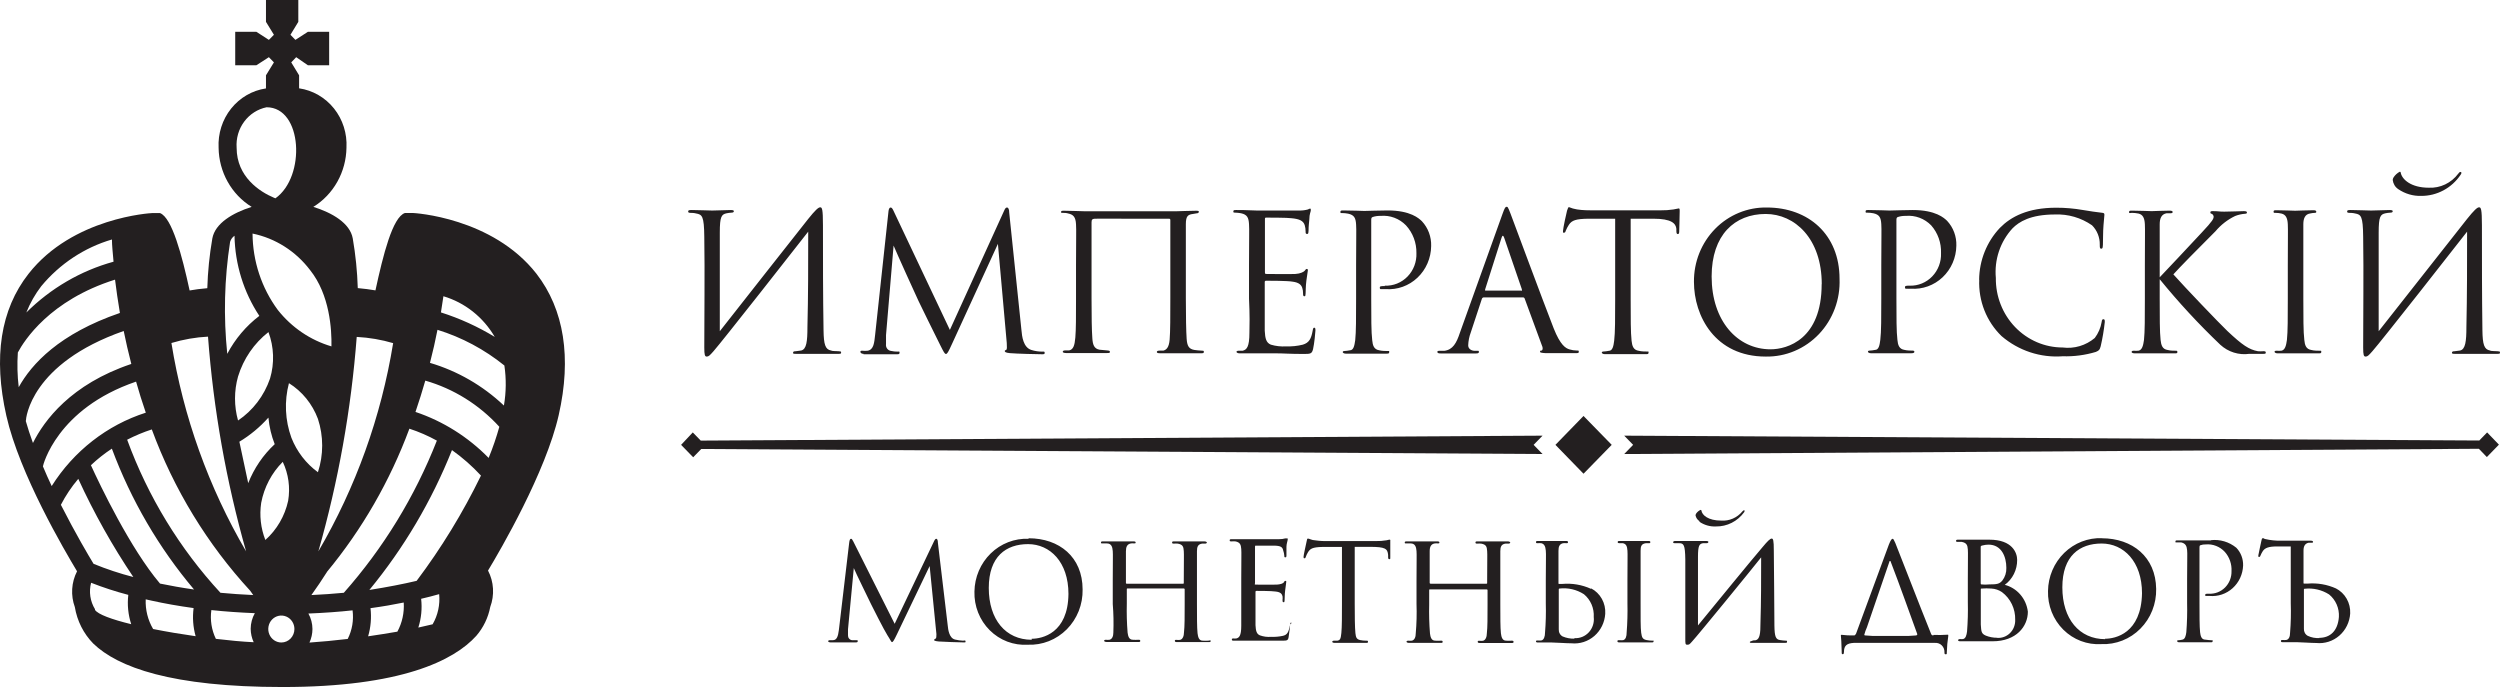 <svg width="262" height="72" viewBox="0 0 262 72" fill="none" xmlns="http://www.w3.org/2000/svg">
<path d="M56.22 28.686C51.59 22.769 43.367 22.32 43.255 22.32H42.441C41.144 22.75 40.153 26.71 39.347 30.432C38.783 30.336 38.144 30.25 37.495 30.193C37.442 28.446 37.265 26.704 36.968 24.983C36.68 23.38 34.8 22.292 32.837 21.681C33.881 21.038 34.748 20.13 35.355 19.044C35.963 17.959 36.292 16.731 36.31 15.478C36.389 13.989 35.923 12.524 35.004 11.371C34.085 10.219 32.779 9.465 31.346 9.256V7.892L30.522 6.537L31.041 5.993L32.272 6.842H34.495V3.33H32.272L30.957 4.18L30.439 3.645L31.263 2.29V0H27.874V2.29L28.707 3.645L28.179 4.18L26.864 3.33H24.651V6.842H26.864L28.179 5.993L28.707 6.537L27.874 7.892V9.266C26.441 9.476 25.137 10.232 24.219 11.383C23.3 12.535 22.833 13.999 22.91 15.488C22.926 16.739 23.253 17.965 23.859 19.049C24.465 20.133 25.331 21.039 26.373 21.681C24.419 22.301 22.54 23.389 22.252 24.992C21.954 26.714 21.778 28.455 21.725 30.203C21.03 30.26 20.4 30.346 19.872 30.441C19.067 26.72 18.02 22.807 16.77 22.33H15.955C15.844 22.33 7.621 22.779 2.99 28.695C0.046 32.445 -0.714 37.455 0.666 43.572C2.046 49.689 6.787 57.724 8.074 59.871C7.78 60.444 7.606 61.074 7.566 61.721C7.527 62.367 7.621 63.015 7.843 63.621C8.083 65.07 8.756 66.404 9.769 67.439C12.344 69.929 17.965 72 29.615 72C41.996 72 47.58 69.233 49.914 66.637C50.654 65.781 51.159 64.736 51.377 63.612C51.607 62.996 51.705 62.336 51.665 61.677C51.626 61.019 51.448 60.377 51.145 59.795C52.442 57.648 57.193 49.498 58.554 43.496C59.915 37.493 59.128 32.445 56.22 28.686ZM1.87 36.94C2.518 35.718 5.204 31.462 12.056 29.306C12.186 30.365 12.353 31.529 12.566 32.798C6.213 34.974 3.305 38.152 1.962 40.576C1.819 39.37 1.788 38.152 1.87 36.94ZM32.43 67.343C32.635 66.899 32.743 66.413 32.745 65.921C32.743 65.351 32.596 64.792 32.319 64.299C33.986 64.232 35.551 64.118 36.949 63.965C37.084 64.994 36.906 66.041 36.44 66.961C35.051 67.124 33.689 67.257 32.411 67.343H32.43ZM15.27 62.81L15.909 62.953C17.205 63.24 18.687 63.507 20.289 63.726C20.16 64.714 20.233 65.718 20.502 66.675C18.956 66.456 17.437 66.198 16.048 65.921C15.495 64.987 15.225 63.904 15.27 62.81ZM41.2 35.967C39.943 43.681 37.285 51.082 33.365 57.781C35.455 50.453 36.802 42.922 37.384 35.308C38.685 35.376 39.975 35.597 41.227 35.967H41.2ZM22.623 66.952C22.171 66.02 22.006 64.968 22.151 63.936C23.567 64.089 25.086 64.194 26.707 64.261C26.426 64.756 26.276 65.319 26.271 65.893C26.275 66.382 26.382 66.864 26.586 67.305C25.336 67.248 23.993 67.114 22.623 66.952ZM43.542 43.171C43.922 42.055 44.265 40.958 44.571 39.889C47.538 40.739 50.222 42.413 52.331 44.727C52.021 45.837 51.647 46.927 51.21 47.99C49.054 45.79 46.428 44.139 43.542 43.171ZM52.803 42.494C50.593 40.407 47.943 38.878 45.061 38.028C45.367 36.835 45.635 35.671 45.848 34.564C48.391 35.35 50.769 36.618 52.859 38.305C53.064 39.694 53.048 41.109 52.812 42.494H52.803ZM46.46 31.043C48.716 31.709 50.642 33.234 51.849 35.308C50.073 34.228 48.18 33.367 46.21 32.741C46.312 32.121 46.395 31.577 46.469 31.052L46.46 31.043ZM33.319 43.897C33.913 45.71 33.913 47.675 33.319 49.489C32.077 48.584 31.113 47.333 30.541 45.882C29.872 44.048 29.782 42.045 30.281 40.156C31.669 41.021 32.737 42.337 33.319 43.897ZM29.494 67.334C29.223 67.335 28.957 67.254 28.73 67.1C28.504 66.946 28.326 66.726 28.221 66.468C28.116 66.21 28.088 65.926 28.14 65.652C28.191 65.377 28.321 65.124 28.512 64.926C28.704 64.728 28.948 64.592 29.214 64.537C29.48 64.482 29.756 64.509 30.007 64.616C30.258 64.722 30.473 64.903 30.624 65.136C30.775 65.368 30.855 65.641 30.855 65.921C30.855 66.294 30.712 66.652 30.457 66.917C30.202 67.181 29.856 67.331 29.494 67.334ZM34.254 59.947C37.946 55.484 40.871 50.405 42.904 44.927C43.899 45.252 44.863 45.67 45.784 46.177C43.477 52.047 40.175 57.446 36.032 62.123C34.958 62.228 33.819 62.305 32.634 62.362C33.198 61.57 33.754 60.759 34.263 59.947H34.254ZM47.367 47.17C48.466 47.951 49.484 48.846 50.405 49.842C48.511 53.736 46.253 57.431 43.663 60.873C42.246 61.207 40.588 61.532 38.709 61.827C42.323 57.44 45.245 52.493 47.367 47.17ZM46.024 62.266C46.13 63.368 45.89 64.475 45.339 65.425L43.839 65.769C44.151 64.798 44.252 63.769 44.135 62.753C44.821 62.594 45.45 62.432 46.024 62.266ZM29.633 48.401C30.235 49.667 30.433 51.096 30.198 52.485C29.849 54.081 29.011 55.52 27.809 56.589C27.325 55.355 27.175 54.01 27.373 52.695C27.683 51.059 28.472 49.561 29.633 48.401ZM26.216 61.904L26.54 62.362C25.346 62.305 24.188 62.228 23.104 62.123C18.836 57.504 15.51 52.05 13.325 46.082C14.158 45.654 15.022 45.293 15.909 45.004C18.223 51.286 21.727 57.031 26.216 61.904ZM11.723 47.017C13.734 52.419 16.649 57.416 20.335 61.78C19.039 61.598 17.844 61.379 16.77 61.159C13.659 57.495 10.473 50.825 9.528 48.754C10.21 48.111 10.944 47.53 11.723 47.017ZM38.829 63.736C40.088 63.564 41.246 63.364 42.311 63.144C42.381 64.207 42.149 65.268 41.644 66.198C40.653 66.37 39.625 66.532 38.579 66.685C38.859 65.73 38.944 64.726 38.829 63.736ZM32.504 28.313C34.56 30.89 34.773 34.535 34.736 36.301C32.528 35.65 30.566 34.318 29.114 32.483C27.413 30.181 26.484 27.371 26.466 24.477C28.86 24.969 31.002 26.331 32.504 28.313ZM28.133 34.802C28.717 36.359 28.776 38.074 28.3 39.669C27.682 41.475 26.503 43.022 24.947 44.068C24.524 42.563 24.524 40.965 24.947 39.459C25.515 37.604 26.628 35.977 28.133 34.802ZM28.133 43.782C28.22 44.733 28.441 45.665 28.79 46.55C27.577 47.677 26.627 49.074 26.012 50.634C25.707 49.25 25.401 47.771 25.086 46.292C26.211 45.615 27.232 44.769 28.114 43.782H28.133ZM25.79 57.781C21.866 51.078 19.21 43.67 17.965 35.947C19.213 35.57 20.5 35.346 21.799 35.279C22.37 42.902 23.708 50.443 25.79 57.781ZM2.713 44.097C2.713 43.83 3.213 38.104 12.964 34.688C13.186 35.785 13.455 36.95 13.761 38.142C7.417 40.27 4.62 44.078 3.453 46.425C3.166 45.633 2.907 44.851 2.694 44.097H2.713ZM4.5 48.868C4.5 48.802 5.926 42.837 14.261 39.994C14.557 41.053 14.899 42.141 15.279 43.248C11.222 44.548 7.733 47.269 5.417 50.939C5.093 50.252 4.778 49.556 4.491 48.859L4.5 48.868ZM8.204 50.185C9.85 53.771 11.78 57.212 13.973 60.472C12.556 60.108 11.164 59.645 9.806 59.089C9.343 58.335 7.899 55.892 6.38 52.905C6.882 51.933 7.491 51.024 8.195 50.195L8.204 50.185ZM9.547 61.074C10.822 61.573 12.124 61.997 13.446 62.343C13.326 63.378 13.43 64.427 13.751 65.415C11.714 64.919 10.26 64.385 9.954 63.917V63.841C9.704 63.434 9.538 62.978 9.468 62.501C9.398 62.025 9.425 61.539 9.547 61.074ZM24.799 15.488C24.729 14.507 25.009 13.534 25.588 12.752C26.166 11.969 27.002 11.432 27.938 11.241C31.707 11.241 32.069 18.513 28.864 20.784L28.698 20.717C27.225 20.097 24.799 18.532 24.799 15.488ZM24.114 25.346C24.193 25.084 24.356 24.859 24.577 24.706C24.633 27.707 25.538 30.625 27.179 33.104C25.79 34.161 24.642 35.519 23.817 37.083C23.413 33.174 23.512 29.227 24.114 25.346ZM4.324 29.993C6.272 27.645 8.849 25.942 11.732 25.097C11.732 25.699 11.816 26.481 11.899 27.426C8.463 28.373 5.318 30.205 2.759 32.751C3.152 31.76 3.679 30.832 4.324 29.993Z" fill="#231F20"/>
<path d="M246.186 22.308C246.341 22.308 246.557 22.308 246.814 22.371C247.432 22.488 247.638 22.625 247.659 24.816C247.72 28.637 247.659 33.125 247.659 36.406C247.659 37.21 247.72 37.369 247.916 37.369C248.112 37.369 248.225 37.263 248.626 36.808C249.45 35.898 257.542 25.578 258.551 24.276C258.551 27.685 258.551 31.008 258.479 34.279C258.479 35.771 258.376 36.607 257.82 36.734L257.254 36.808C257.007 36.808 256.966 36.872 256.966 36.967C256.966 37.062 257.017 37.083 257.254 37.083C257.954 37.083 258.572 37.083 258.994 37.083C259.416 37.083 261.053 37.083 261.712 37.083C261.928 37.083 262 37.083 262 36.946C262 36.808 261.938 36.829 261.712 36.808C261.485 36.787 261.053 36.808 260.96 36.734C260.332 36.628 260.178 36.088 260.157 34.617C260.106 30.892 260.106 27.346 260.106 23.62C260.106 21.884 260.003 21.726 259.807 21.726C259.612 21.726 259.272 22.043 258.551 22.943C256.657 25.335 251.653 31.707 249.285 34.712V24.382C249.285 22.689 249.46 22.466 250.006 22.35C250.172 22.315 250.341 22.294 250.51 22.287C250.727 22.287 250.757 22.202 250.757 22.128C250.757 22.054 250.665 22.011 250.428 22.011C249.893 22.011 249.11 22.064 248.492 22.064C248.184 22.064 246.969 22.011 246.361 22.011C246.155 22.011 245.98 22.011 245.98 22.149C245.98 22.287 246.032 22.287 246.186 22.308ZM251.334 19.82C252.049 20.311 252.895 20.558 253.753 20.53C254.563 20.533 255.361 20.333 256.079 19.947C256.796 19.562 257.412 19.002 257.872 18.317C257.995 18.159 257.975 18.021 257.872 18.021C257.769 18.021 257.779 18.021 257.625 18.201C257.263 18.684 256.794 19.07 256.256 19.326C255.718 19.583 255.128 19.701 254.536 19.672C252.672 19.672 251.746 18.804 251.602 18.127C251.602 18.021 251.55 18 251.488 18C251.233 18.138 251.014 18.337 250.85 18.582C250.796 18.664 250.764 18.759 250.757 18.857C250.779 19.05 250.841 19.236 250.939 19.402C251.036 19.568 251.168 19.711 251.324 19.82H251.334ZM223.433 22.308C223.665 22.31 223.896 22.335 224.123 22.382C224.555 22.488 224.751 22.826 224.782 23.504C224.813 24.181 224.782 24.7 224.782 27.801V31.315C224.782 33.22 224.782 34.797 224.689 35.633C224.607 36.215 224.494 36.692 224.102 36.755C223.934 36.768 223.766 36.768 223.598 36.755C223.423 36.755 223.392 36.84 223.392 36.893C223.392 36.946 223.485 37.03 223.701 37.03C224.277 37.03 225.42 37.03 225.523 37.03C225.626 37.03 226.841 37.03 227.901 37.03C228.118 37.03 228.19 37.03 228.19 36.893C228.19 36.755 228.138 36.755 227.963 36.755C227.788 36.755 227.459 36.755 227.181 36.681C226.604 36.596 226.491 36.163 226.429 35.623C226.337 34.787 226.337 33.209 226.337 31.304V29.262C228.311 31.687 230.433 33.981 232.689 36.131C233.098 36.505 233.582 36.785 234.106 36.949C234.63 37.113 235.183 37.159 235.726 37.083H237.167C237.373 37.083 237.456 37.083 237.456 36.946C237.456 36.808 237.342 36.808 237.188 36.808C237 36.825 236.81 36.825 236.622 36.808C235.695 36.628 235.016 36.184 233.43 34.691C232.514 33.813 228.993 30.13 227.768 28.754C228.272 28.182 230.475 25.928 232.184 24.234C232.754 23.558 233.455 23.014 234.244 22.636C234.574 22.508 234.921 22.429 235.273 22.403C235.448 22.403 235.479 22.34 235.479 22.265C235.479 22.191 235.427 22.128 235.16 22.128C234.892 22.128 233.698 22.181 233.101 22.181C232.504 22.181 232.504 22.128 231.937 22.128C231.762 22.128 231.649 22.128 231.649 22.244C231.649 22.361 231.649 22.361 231.824 22.424C231.868 22.454 231.905 22.493 231.933 22.539C231.962 22.584 231.981 22.635 231.989 22.689C231.989 22.922 231.917 23.123 230.753 24.361C229.59 25.599 226.934 28.457 226.337 29.061V27.801C226.337 24.7 226.337 24.139 226.337 23.504C226.337 22.869 226.532 22.445 227.057 22.35H227.479C227.654 22.35 227.696 22.287 227.696 22.212C227.696 22.138 227.603 22.075 227.387 22.075C226.81 22.075 225.585 22.128 225.492 22.128C225.4 22.128 224.092 22.075 223.433 22.075C223.217 22.075 223.124 22.075 223.124 22.234C223.124 22.392 223.268 22.308 223.423 22.308H223.433ZM238.506 22.308C238.707 22.311 238.907 22.335 239.103 22.382C239.535 22.488 239.731 22.826 239.762 23.504C239.793 24.181 239.762 24.7 239.762 27.801V31.315C239.762 33.22 239.762 34.797 239.669 35.633C239.587 36.215 239.474 36.692 239.082 36.755C238.914 36.768 238.746 36.768 238.578 36.755C238.403 36.755 238.372 36.819 238.372 36.872C238.372 36.925 238.465 37.03 238.681 37.03C239.257 37.03 240.483 37.03 240.575 37.03C240.668 37.03 241.914 37.03 242.974 37.03C243.19 37.03 243.273 37.03 243.273 36.872C243.273 36.713 243.211 36.755 243.036 36.755C242.861 36.755 242.511 36.755 242.243 36.681C241.667 36.596 241.543 36.163 241.492 35.623C241.389 34.787 241.389 33.209 241.389 31.304V27.801C241.389 24.7 241.389 24.139 241.389 23.504C241.389 22.869 241.584 22.445 242.109 22.371C242.268 22.334 242.43 22.313 242.593 22.308C242.665 22.308 242.748 22.308 242.748 22.191C242.748 22.075 242.645 22.033 242.439 22.033C241.852 22.033 240.637 22.085 240.534 22.085C240.431 22.085 239.216 22.033 238.578 22.033C238.362 22.033 238.269 22.033 238.269 22.191C238.269 22.35 238.413 22.308 238.496 22.308H238.506ZM207.424 29.314C207.378 30.414 207.563 31.51 207.966 32.529C208.37 33.548 208.982 34.466 209.761 35.221C211.548 36.752 213.844 37.511 216.165 37.337C217.341 37.374 218.515 37.221 219.644 36.882C219.995 36.724 220.036 36.681 220.149 36.3C220.345 35.46 220.489 34.608 220.581 33.749C220.581 33.591 220.581 33.453 220.448 33.453C220.314 33.453 220.283 33.527 220.252 33.749C220.149 34.359 219.902 34.934 219.531 35.422C219.065 35.813 218.526 36.103 217.947 36.274C217.368 36.445 216.762 36.494 216.165 36.417C215.237 36.417 214.319 36.227 213.464 35.86C212.608 35.492 211.832 34.953 211.181 34.275C210.53 33.596 210.016 32.792 209.67 31.908C209.323 31.023 209.151 30.077 209.164 29.124C209.078 28.18 209.19 27.227 209.491 26.331C209.793 25.434 210.278 24.615 210.914 23.927C211.583 23.25 212.788 22.477 215.362 22.477C216.739 22.422 218.099 22.818 219.243 23.61C219.507 23.873 219.716 24.189 219.855 24.539C219.995 24.888 220.064 25.264 220.056 25.642C220.056 25.917 220.056 26.065 220.211 26.065C220.365 26.065 220.365 25.938 220.386 25.642C220.406 25.346 220.386 24.245 220.448 23.588C220.509 22.932 220.54 22.636 220.54 22.53C220.54 22.424 220.54 22.329 220.365 22.308C219.644 22.212 219.047 22.149 218.306 22.011C217.378 21.849 216.437 21.767 215.495 21.768C212.51 21.768 210.739 22.71 209.586 23.885C208.211 25.341 207.433 27.285 207.413 29.314H207.424ZM161.526 36.724C161.454 36.724 161.393 36.787 161.393 36.872C161.393 36.956 161.609 36.988 161.979 37.009C163.307 37.009 164.728 37.009 165.068 37.009C165.408 37.009 165.459 37.009 165.459 36.85C165.459 36.692 165.356 36.734 165.243 36.734C164.988 36.733 164.735 36.693 164.491 36.618C164.08 36.501 163.524 36.173 162.824 34.406C161.64 31.378 158.592 23.144 158.304 22.392C158.016 21.641 157.995 21.673 157.882 21.673C157.768 21.673 157.686 21.789 157.449 22.456L152.991 34.892C152.641 35.951 152.26 36.649 151.365 36.766C151.21 36.775 151.056 36.775 150.901 36.766C150.726 36.766 150.634 36.766 150.634 36.882C150.634 36.999 150.747 37.041 150.994 37.041C151.91 37.041 152.971 37.041 153.187 37.041C153.403 37.041 154.217 37.041 154.639 37.041C154.814 37.041 154.989 37.041 154.989 36.882C154.989 36.724 154.927 36.766 154.742 36.766H154.567C154.237 36.766 153.867 36.586 153.867 36.194C153.884 35.734 153.974 35.28 154.134 34.85L155.298 31.326C155.31 31.282 155.336 31.243 155.371 31.214C155.406 31.186 155.449 31.169 155.493 31.167H159.611C159.65 31.165 159.688 31.177 159.72 31.2C159.752 31.223 159.775 31.256 159.786 31.294L161.588 36.194C161.753 36.554 161.64 36.734 161.516 36.766L161.526 36.724ZM159.467 30.458H155.709C155.648 30.458 155.606 30.458 155.648 30.309L157.357 24.933C157.449 24.636 157.542 24.636 157.645 24.933L159.488 30.309C159.508 30.436 159.508 30.5 159.405 30.5L159.467 30.458ZM173.171 67.143C172.963 67.141 172.756 67.12 172.553 67.079C172.131 66.984 172.069 66.793 171.997 66.317C171.925 65.841 171.935 64.549 171.935 63.258V60.76C171.935 58.559 171.935 58.178 171.935 57.723C171.935 57.267 172.007 56.992 172.481 56.929H172.779C172.903 56.929 172.954 56.929 172.954 56.812C172.954 56.696 172.872 56.696 172.707 56.696C172.254 56.696 171.317 56.696 171.245 56.696C171.173 56.696 170.278 56.696 169.773 56.696C169.598 56.696 169.536 56.696 169.536 56.812C169.536 56.929 169.598 56.908 169.711 56.929C169.835 56.922 169.958 56.922 170.082 56.929C170.422 57.003 170.525 57.246 170.556 57.701C170.586 58.157 170.556 58.548 170.556 60.75V63.248C170.579 64.261 170.552 65.275 170.473 66.285C170.473 66.687 170.38 67.016 170.103 67.09C169.972 67.102 169.841 67.102 169.711 67.09C169.567 67.09 169.505 67.09 169.505 67.206C169.505 67.323 169.619 67.323 169.763 67.323C170.216 67.323 171.173 67.323 171.214 67.323C171.256 67.323 172.244 67.323 173.068 67.323C173.232 67.323 173.294 67.323 173.294 67.206C173.294 67.09 173.304 67.143 173.171 67.143ZM187.162 67.143C186.959 67.135 186.756 67.114 186.555 67.079C186.091 67.016 185.978 66.709 185.958 65.576C185.958 62.93 185.906 60.411 185.896 57.744C185.896 56.58 185.824 56.442 185.669 56.442C185.515 56.442 185.247 56.696 184.712 57.342C183.476 58.781 179.894 63.173 177.948 65.544V58.358C177.948 57.172 178.092 56.992 178.473 56.929H178.843C178.998 56.929 179.039 56.855 179.039 56.791C179.039 56.728 178.957 56.696 178.771 56.696C178.37 56.696 177.814 56.696 177.299 56.696C177.073 56.696 176.094 56.696 175.662 56.696C175.487 56.696 175.353 56.696 175.353 56.812C175.353 56.929 175.353 56.908 175.497 56.929H175.971C176.445 56.929 176.599 57.077 176.62 58.622C176.62 61.364 176.62 64.613 176.62 66.91C176.62 67.46 176.62 67.566 176.815 67.566C177.011 67.566 177.042 67.566 177.361 67.195C177.865 66.666 183.847 59.342 184.568 58.411C184.568 60.76 184.568 63.057 184.496 65.311C184.496 66.37 184.434 66.994 183.991 67.1C183.878 67.1 183.723 67.1 183.61 67.164C183.497 67.227 183.384 67.217 183.384 67.28C183.384 67.344 183.384 67.375 183.61 67.375C184.104 67.375 184.578 67.375 184.938 67.375H187.049C187.203 67.375 187.275 67.375 187.275 67.28C187.275 67.185 187.337 67.143 187.162 67.143ZM166.746 61.713C165.799 61.283 164.762 61.104 163.73 61.194H163.39C163.338 61.194 163.328 61.194 163.328 61.131V60.76C163.328 58.559 163.328 58.178 163.328 57.723C163.328 57.267 163.441 57.014 163.812 56.929C163.932 56.916 164.053 56.916 164.172 56.929C164.255 56.929 164.327 56.929 164.327 56.823C164.327 56.717 164.265 56.696 164.121 56.696C163.668 56.696 162.69 56.696 162.649 56.696C162.607 56.696 161.701 56.696 161.217 56.696C161.042 56.696 160.97 56.696 160.97 56.812C160.97 56.929 161.042 56.929 161.156 56.929C161.279 56.916 161.403 56.916 161.526 56.929C161.835 57.003 161.959 57.246 162 57.701C162.041 58.157 162 58.548 162 60.75V63.248C162.029 64.268 162.001 65.289 161.918 66.306C161.918 66.698 161.804 67.069 161.526 67.121C161.403 67.135 161.279 67.135 161.156 67.121C161.042 67.121 160.97 67.121 160.97 67.217C160.97 67.312 161.053 67.333 161.207 67.333C161.66 67.333 162.576 67.333 162.628 67.333C163.04 67.333 164.141 67.418 164.687 67.418C165.118 67.461 165.554 67.415 165.967 67.282C166.381 67.149 166.764 66.932 167.095 66.644C167.425 66.356 167.696 66.002 167.891 65.604C168.085 65.206 168.2 64.772 168.229 64.327C168.263 63.782 168.141 63.239 167.878 62.764C167.614 62.29 167.221 61.906 166.746 61.66V61.713ZM164.996 66.931C164.573 66.944 164.152 66.864 163.76 66.698C163.631 66.627 163.525 66.52 163.454 66.388C163.383 66.257 163.35 66.107 163.359 65.957C163.359 65.311 163.359 64.062 163.359 62.697V61.745C163.359 61.728 163.365 61.712 163.377 61.7C163.389 61.688 163.404 61.681 163.421 61.681C164.319 61.573 165.227 61.782 165.995 62.274C166.34 62.558 166.614 62.924 166.794 63.34C166.973 63.757 167.052 64.212 167.024 64.666C167.058 64.954 167.03 65.246 166.941 65.521C166.853 65.797 166.707 66.049 166.514 66.26C166.32 66.471 166.084 66.636 165.822 66.743C165.559 66.849 165.278 66.895 164.996 66.878V66.931ZM145.62 56.558C145.62 56.558 145.527 56.558 145.311 56.622C144.926 56.685 144.537 56.714 144.148 56.706H138.825C138.825 56.706 138.351 56.706 137.795 56.622C137.507 56.622 137.198 56.442 137.085 56.442C136.972 56.442 136.992 56.505 136.941 56.706C136.838 57.162 136.601 58.262 136.611 58.358C136.622 58.453 136.611 58.506 136.694 58.506C136.776 58.506 136.797 58.506 136.838 58.379C136.902 58.197 136.984 58.023 137.085 57.86C137.311 57.511 137.538 57.342 138.578 57.32H140.637V63.269C140.637 64.518 140.637 65.724 140.575 66.328C140.513 66.931 140.462 67.09 140.153 67.143H139.793C139.669 67.143 139.618 67.217 139.618 67.259C139.618 67.301 139.679 67.375 139.865 67.375C140.287 67.375 141.244 67.375 141.306 67.375C141.368 67.375 142.336 67.375 143.159 67.375C143.314 67.375 143.365 67.375 143.365 67.248C143.365 67.121 143.303 67.143 143.169 67.143C142.959 67.144 142.748 67.123 142.541 67.079C142.13 66.984 142.099 66.751 142.047 66.349C141.985 65.724 141.975 64.549 141.975 63.258V57.31H143.561C145.198 57.31 145.414 57.5 145.476 58.167C145.476 58.337 145.476 58.347 145.476 58.4C145.476 58.453 145.476 58.601 145.589 58.601C145.702 58.601 145.702 58.601 145.702 58.4C145.702 58.199 145.702 57.162 145.702 56.696C145.723 56.558 145.682 56.558 145.62 56.558ZM135.324 65.343C135.252 65.343 135.211 65.417 135.18 65.576C135.046 66.201 134.933 66.529 134.449 66.635C134.043 66.723 133.628 66.759 133.214 66.74C132.813 66.775 132.409 66.72 132.03 66.582C131.69 66.433 131.608 66.116 131.577 65.523C131.577 65.237 131.577 63.777 131.577 63.258V62.041C131.577 61.977 131.577 61.925 131.69 61.925C131.803 61.925 133.265 61.925 133.636 61.988C134.254 62.041 134.346 62.274 134.408 62.486C134.426 62.619 134.426 62.754 134.408 62.888C134.408 63.004 134.408 63.11 134.511 63.11C134.614 63.11 134.604 63.11 134.624 62.919C134.645 62.729 134.624 62.369 134.686 61.861C134.748 61.353 134.799 61.067 134.799 60.983C134.799 60.898 134.799 60.877 134.737 60.877C134.676 60.877 134.624 60.877 134.552 61.014C134.48 61.152 134.181 61.247 133.811 61.268C133.44 61.289 131.814 61.268 131.618 61.268C131.422 61.268 131.525 61.205 131.525 61.11V57.32C131.525 57.215 131.525 57.183 131.608 57.183H133.451C134.264 57.183 134.408 57.352 134.48 57.691C134.541 57.861 134.579 58.039 134.593 58.22C134.593 58.337 134.593 58.411 134.707 58.411C134.82 58.411 134.82 58.305 134.82 58.157C134.82 57.839 134.82 57.574 134.82 57.289C134.82 57.003 134.954 56.643 134.954 56.537C134.954 56.431 134.954 56.421 134.892 56.421C134.83 56.421 134.81 56.421 134.707 56.421C134.502 56.479 134.291 56.507 134.079 56.505H130.784C129.878 56.505 129.435 56.505 129.116 56.505C128.951 56.505 128.869 56.505 128.869 56.632C128.869 56.759 128.972 56.738 129.085 56.738C129.215 56.727 129.346 56.727 129.476 56.738C129.94 56.834 130.053 57.066 130.084 57.532C130.115 57.998 130.084 58.389 130.084 60.57V63.068C130.084 64.338 130.084 65.026 130.084 65.587C130.084 66.645 129.857 66.836 129.569 66.91C129.463 66.924 129.356 66.924 129.25 66.91C129.168 66.91 129.096 66.91 129.096 67.026C129.096 67.143 129.178 67.143 129.322 67.143C129.713 67.143 130.022 67.143 130.352 67.143C130.959 67.143 131.7 67.143 132.267 67.143C132.833 67.143 133.296 67.143 134.326 67.143C134.861 67.143 134.985 67.143 135.046 66.772C135.108 66.402 135.221 65.439 135.221 65.322C135.221 65.206 135.438 65.29 135.345 65.29L135.324 65.343ZM178.092 54.674C178.605 55.028 179.215 55.203 179.832 55.172C180.404 55.181 180.97 55.051 181.484 54.792C181.998 54.532 182.444 54.151 182.787 53.679C182.859 53.552 182.848 53.478 182.787 53.478C182.725 53.478 182.715 53.478 182.612 53.584C182.339 53.917 181.993 54.179 181.603 54.349C181.213 54.518 180.789 54.59 180.367 54.558C179.029 54.558 178.37 53.986 178.308 53.499C178.303 53.479 178.291 53.461 178.274 53.449C178.257 53.437 178.236 53.433 178.215 53.436C178.029 53.521 177.869 53.656 177.752 53.828C177.719 53.882 177.698 53.944 177.69 54.008C177.715 54.134 177.766 54.255 177.838 54.36C177.911 54.466 178.004 54.555 178.112 54.621L178.092 54.674ZM158.417 67.143C158.229 67.156 158.039 67.156 157.851 67.143C157.429 67.143 157.346 66.751 157.295 66.359C157.233 65.756 157.233 64.666 157.233 63.3V60.803C157.233 58.601 157.233 58.22 157.233 57.765C157.233 57.31 157.336 57.035 157.768 56.971C157.878 56.961 157.988 56.961 158.098 56.971C158.221 56.971 158.273 56.897 158.273 56.855C158.273 56.812 158.18 56.738 158.016 56.738C157.532 56.738 156.615 56.738 156.554 56.738C156.492 56.738 155.524 56.738 154.855 56.738C154.711 56.738 154.628 56.738 154.628 56.855C154.628 56.971 154.711 56.971 154.824 56.971C154.958 56.96 155.092 56.96 155.226 56.971C155.761 57.066 155.823 57.299 155.854 57.754C155.884 58.209 155.854 58.59 155.854 60.781V61.088C155.854 61.173 155.854 61.173 155.761 61.173H149.934C149.934 61.173 149.831 61.173 149.831 61.088V60.781C149.831 58.59 149.831 58.22 149.831 57.765C149.831 57.31 149.965 57.014 150.366 56.95C150.472 56.938 150.579 56.938 150.685 56.95C150.788 56.95 150.85 56.95 150.85 56.855C150.85 56.759 150.768 56.738 150.613 56.738C150.15 56.738 149.213 56.738 149.151 56.738C148.935 56.738 148.122 56.738 147.463 56.738C147.298 56.738 147.216 56.738 147.216 56.855C147.216 56.971 147.288 56.95 147.401 56.95H147.833C148.307 56.95 148.42 57.32 148.451 57.754C148.482 58.188 148.451 58.633 148.451 60.834V63.3C148.487 64.331 148.46 65.364 148.369 66.391C148.369 66.751 148.255 67.069 147.967 67.143C147.837 67.158 147.706 67.158 147.576 67.143C147.432 67.143 147.401 67.217 147.401 67.259C147.401 67.301 147.494 67.375 147.658 67.375C148.08 67.375 149.069 67.375 149.12 67.375C149.172 67.375 150.15 67.375 150.984 67.375C151.128 67.375 151.19 67.375 151.19 67.259C151.19 67.143 151.118 67.143 151.004 67.143C150.809 67.156 150.613 67.156 150.417 67.143C149.995 67.143 149.913 66.751 149.862 66.391C149.781 65.381 149.753 64.367 149.779 63.353V61.872C149.779 61.787 149.779 61.766 149.862 61.766H155.802C155.815 61.766 155.828 61.769 155.84 61.774C155.852 61.779 155.863 61.787 155.871 61.797C155.88 61.807 155.887 61.819 155.891 61.832C155.895 61.845 155.896 61.858 155.895 61.872V63.353C155.895 64.708 155.895 65.756 155.823 66.359C155.823 66.74 155.689 67.1 155.411 67.153C155.288 67.169 155.163 67.169 155.04 67.153C154.906 67.153 154.865 67.153 154.865 67.259C154.865 67.365 154.948 67.386 155.102 67.386C155.545 67.386 156.482 67.386 156.554 67.386C156.626 67.386 157.583 67.386 158.376 67.386C158.541 67.386 158.623 67.386 158.623 67.27C158.623 67.153 158.541 67.143 158.417 67.143ZM202.626 66.592C202.573 66.6 202.52 66.588 202.474 66.559C202.429 66.53 202.395 66.486 202.379 66.433C201.185 63.491 198.93 57.627 198.631 56.908C198.487 56.58 198.425 56.463 198.343 56.463C198.261 56.463 198.147 56.58 197.952 57.077L194.513 66.412C194.42 66.56 194.4 66.592 194.287 66.592C193.86 66.604 193.433 66.582 193.01 66.529C192.948 66.529 192.907 66.529 192.928 66.666C192.948 66.804 192.989 67.375 193.01 68.296C193.01 68.508 193.01 68.561 193.123 68.561C193.237 68.561 193.237 68.444 193.247 68.328C193.247 67.661 193.545 67.418 194.276 67.375C194.647 67.375 195.049 67.375 196.109 67.375H200.958C201.555 67.375 202.379 67.375 202.801 67.375C202.93 67.366 203.059 67.385 203.181 67.431C203.302 67.477 203.412 67.549 203.505 67.642C203.597 67.735 203.669 67.847 203.717 67.971C203.764 68.094 203.785 68.227 203.779 68.36C203.779 68.487 203.779 68.571 203.913 68.571C204.047 68.571 204.026 68.508 204.026 68.36C204.041 67.782 204.093 67.206 204.181 66.635C204.181 66.518 204.181 66.507 204.098 66.518C203.608 66.551 203.117 66.558 202.626 66.539V66.592ZM200.845 66.592C200.294 66.646 199.74 66.664 199.187 66.645H196.984C196.476 66.662 195.967 66.644 195.46 66.592C195.46 66.592 195.378 66.592 195.378 66.518C195.446 66.249 195.54 65.986 195.656 65.735L198.034 58.792C198.034 58.792 198.034 58.792 198.117 58.792C199.146 61.459 200.176 64.391 200.927 66.444C200.938 66.529 200.907 66.56 200.845 66.571V66.592ZM231.731 56.632C231.072 56.632 230.239 56.632 229.899 56.632C229.806 56.632 228.869 56.632 228.21 56.632C228.066 56.632 227.984 56.632 227.984 56.759C227.984 56.886 228.056 56.844 228.087 56.844H228.591C229.044 56.95 229.168 57.215 229.209 57.648C229.25 58.083 229.209 58.4 229.209 60.697V63.195C229.233 64.215 229.205 65.236 229.127 66.254C229.075 66.645 228.993 66.984 228.705 67.037C228.566 67.072 228.425 67.093 228.282 67.1C228.2 67.1 228.169 67.1 228.169 67.185C228.169 67.27 228.252 67.312 228.396 67.312C228.849 67.312 229.806 67.312 229.827 67.312C229.847 67.312 230.856 67.312 231.659 67.312C231.814 67.312 231.886 67.312 231.886 67.185C231.886 67.058 231.886 67.1 231.783 67.1C231.566 67.091 231.349 67.07 231.134 67.037C230.702 67.037 230.619 66.645 230.568 66.254C230.506 65.65 230.506 64.444 230.506 63.163V57.405C230.506 57.289 230.506 57.172 230.599 57.141C230.778 57.078 230.966 57.049 231.155 57.056C231.525 57.023 231.898 57.076 232.246 57.212C232.593 57.347 232.907 57.562 233.162 57.839C233.404 58.111 233.59 58.43 233.71 58.777C233.831 59.124 233.882 59.493 233.863 59.861C233.87 60.178 233.814 60.494 233.697 60.788C233.58 61.082 233.406 61.348 233.185 61.57C232.963 61.791 232.7 61.963 232.411 62.075C232.122 62.188 231.813 62.237 231.505 62.221C231.196 62.221 231.103 62.221 231.103 62.358C231.103 62.496 231.186 62.454 231.248 62.454C231.35 62.464 231.454 62.464 231.556 62.454C231.993 62.494 232.432 62.443 232.849 62.304C233.265 62.164 233.65 61.939 233.979 61.642C234.308 61.345 234.576 60.983 234.764 60.576C234.953 60.17 235.06 59.728 235.077 59.279C235.089 58.933 235.032 58.589 234.91 58.266C234.788 57.944 234.603 57.651 234.367 57.405C233.612 56.786 232.65 56.501 231.69 56.611L231.731 56.632ZM244.838 61.681C243.89 61.251 242.853 61.073 241.821 61.163H241.481C241.43 61.163 241.409 61.163 241.409 61.099V60.728C241.409 58.527 241.409 58.146 241.409 57.691C241.409 57.236 241.564 56.961 241.945 56.876H242.295C242.346 56.876 242.408 56.876 242.408 56.791C242.408 56.706 242.315 56.664 242.171 56.664C241.718 56.664 240.771 56.664 240.719 56.664H239.041C238.494 56.676 237.948 56.619 237.415 56.495C237.301 56.495 237.27 56.4 237.157 56.4C237.044 56.4 237.023 56.516 236.992 56.685C236.962 56.855 236.684 58.072 236.673 58.199C236.663 58.326 236.673 58.368 236.735 58.368C236.797 58.368 236.848 58.368 236.9 58.22C236.965 58.061 237.044 57.909 237.137 57.765C237.363 57.416 237.754 57.267 238.65 57.267H240.071C240.071 57.712 240.071 58.516 240.071 60.718V63.216C240.107 64.25 240.083 65.286 239.999 66.317C239.999 66.719 239.875 67.016 239.597 67.069C239.474 67.082 239.35 67.082 239.227 67.069C239.113 67.069 239.041 67.069 239.041 67.185C239.041 67.301 239.124 67.301 239.268 67.301C239.731 67.301 240.647 67.301 240.699 67.301C241.1 67.301 242.202 67.386 242.758 67.386C243.189 67.43 243.625 67.383 244.038 67.251C244.452 67.118 244.835 66.9 245.166 66.612C245.496 66.324 245.767 65.97 245.962 65.572C246.156 65.174 246.271 64.74 246.3 64.295C246.326 63.753 246.198 63.215 245.931 62.747C245.664 62.279 245.27 61.901 244.796 61.66L244.838 61.681ZM243.087 66.867C242.663 66.896 242.239 66.816 241.852 66.635C241.723 66.564 241.616 66.456 241.545 66.325C241.474 66.193 241.441 66.044 241.45 65.894C241.45 65.248 241.45 64.062 241.45 62.718V61.766C241.45 61.766 241.45 61.702 241.522 61.702C242.417 61.601 243.319 61.81 244.086 62.295C244.43 62.574 244.703 62.934 244.882 63.345C245.062 63.756 245.142 64.206 245.116 64.655C245.002 66.148 244.179 66.846 243.046 66.846L243.087 66.867ZM210.09 61.3C210.498 61.004 210.831 60.61 211.058 60.153C211.286 59.696 211.403 59.189 211.398 58.675C211.398 57.955 210.914 56.558 208.484 56.558C207.846 56.558 207.31 56.558 206.93 56.558C206.93 56.558 205.9 56.558 205.241 56.558C205.097 56.558 204.994 56.558 204.994 56.675C204.994 56.791 205.056 56.791 205.21 56.791C205.337 56.784 205.464 56.784 205.591 56.791C206.085 56.886 206.199 57.119 206.229 57.574C206.26 58.029 206.229 58.442 206.229 60.623V63.12C206.254 64.141 206.226 65.162 206.147 66.179C206.096 66.571 206.003 66.92 205.725 66.973C205.629 66.988 205.532 66.988 205.437 66.973C205.22 66.973 205.21 67.058 205.21 67.111C205.21 67.164 205.293 67.206 205.437 67.206C205.972 67.206 206.394 67.206 206.899 67.206C206.96 67.206 207.352 67.206 207.805 67.206C208.258 67.206 208.546 67.206 208.834 67.206C211.305 67.206 212.52 65.65 212.52 64.105C212.438 63.431 212.158 62.798 211.716 62.293C211.274 61.788 210.693 61.434 210.049 61.279L210.09 61.3ZM207.578 57.31C207.578 57.225 207.63 57.193 207.774 57.162C207.976 57.108 208.183 57.08 208.391 57.077C209.771 57.077 210.265 58.358 210.265 59.511C210.284 59.993 210.134 60.466 209.843 60.845C209.545 61.194 209.297 61.247 208.464 61.247C208.197 61.277 207.927 61.277 207.661 61.247C207.609 61.247 207.578 61.247 207.578 61.078V57.31ZM209.308 66.836C208.9 66.84 208.494 66.765 208.114 66.613C207.63 66.402 207.64 66.179 207.588 65.449C207.588 65.311 207.588 63.48 207.588 62.433V61.776C207.588 61.702 207.588 61.681 207.671 61.681C208.013 61.652 208.358 61.652 208.7 61.681C209.093 61.701 209.474 61.829 209.802 62.051C210.246 62.382 210.604 62.819 210.847 63.325C211.089 63.83 211.207 64.388 211.192 64.952C211.203 65.211 211.16 65.469 211.066 65.71C210.973 65.951 210.83 66.168 210.647 66.348C210.465 66.527 210.247 66.665 210.009 66.751C209.771 66.837 209.518 66.869 209.267 66.846L209.308 66.836ZM220.303 56.4C219.575 56.371 218.849 56.493 218.167 56.757C217.485 57.022 216.862 57.424 216.333 57.94C215.805 58.455 215.382 59.074 215.089 59.761C214.797 60.447 214.641 61.186 214.631 61.935C214.609 62.688 214.741 63.436 215.016 64.134C215.292 64.831 215.706 65.462 216.232 65.986C216.758 66.51 217.384 66.915 218.071 67.176C218.758 67.437 219.49 67.548 220.221 67.502C220.974 67.534 221.726 67.407 222.429 67.129C223.133 66.851 223.774 66.428 224.312 65.885C224.85 65.343 225.275 64.693 225.559 63.975C225.844 63.258 225.982 62.488 225.966 61.713C225.925 58.368 223.474 56.41 220.262 56.41L220.303 56.4ZM220.633 66.984C217.905 66.984 216.134 64.867 216.134 61.554C216.134 58.241 217.956 56.961 220.252 56.961C222.548 56.961 224.483 58.834 224.483 62.179C224.401 66.38 221.693 66.942 220.592 66.942L220.633 66.984ZM111.346 22.308C111.521 22.308 111.737 22.308 111.943 22.371C112.489 22.488 112.726 22.742 112.767 23.504C112.808 24.266 112.767 24.657 112.767 27.738V31.283C112.767 33.188 112.767 34.543 112.695 35.379C112.623 36.215 112.479 36.639 112.036 36.724H111.603C111.398 36.724 111.377 36.829 111.377 36.882C111.377 36.935 111.511 36.999 111.727 36.999C112.304 36.999 113.374 36.999 113.529 36.999C113.683 36.999 115.155 36.999 115.969 36.999C116.236 36.999 116.319 36.999 116.319 36.882C116.319 36.766 116.257 36.745 116.02 36.724L115.227 36.649C114.651 36.544 114.517 36.11 114.476 35.432C114.414 34.596 114.394 33.199 114.394 31.283V23.303C114.394 22.985 114.496 22.943 114.723 22.922C114.949 22.901 115.485 22.922 118.326 22.922C121.168 22.922 122.249 22.922 122.537 22.922C122.554 22.923 122.569 22.928 122.584 22.935C122.598 22.943 122.611 22.953 122.622 22.966C122.632 22.979 122.64 22.994 122.645 23.01C122.65 23.026 122.652 23.043 122.651 23.059V31.156C122.651 33.072 122.651 34.765 122.578 35.602C122.506 36.438 122.228 36.66 121.92 36.745H121.528C121.261 36.745 121.24 36.829 121.24 36.882C121.24 36.935 121.24 37.02 121.549 37.02C122.146 37.02 123.258 37.02 123.423 37.02C123.587 37.02 124.998 37.02 125.904 37.02C126.079 37.02 126.161 37.02 126.161 36.882C126.161 36.745 126.161 36.766 125.904 36.745C125.652 36.734 125.401 36.709 125.152 36.671C124.586 36.565 124.411 36.247 124.36 35.496C124.308 34.744 124.277 33.157 124.277 31.262V27.801C124.277 24.7 124.277 24.118 124.277 23.483C124.277 22.604 124.535 22.488 125.018 22.424C125.137 22.396 125.258 22.375 125.379 22.361C125.574 22.361 125.636 22.276 125.636 22.202C125.636 22.128 125.636 22.085 125.348 22.085C124.916 22.085 123.443 22.138 123.351 22.138H113.59C113.292 22.138 112.19 22.085 111.531 22.085C111.315 22.085 111.202 22.085 111.202 22.202C111.202 22.318 111.171 22.287 111.346 22.308ZM90.498 37.126C91.023 37.126 91.949 37.126 92.124 37.126C92.299 37.126 93.267 37.126 93.988 37.126C94.173 37.126 94.276 37.126 94.276 36.956C94.276 36.787 94.194 36.85 94.081 36.85C93.845 36.853 93.61 36.828 93.38 36.776C93.299 36.766 93.221 36.739 93.15 36.697C93.08 36.655 93.018 36.599 92.969 36.531C92.92 36.464 92.885 36.388 92.865 36.306C92.846 36.224 92.842 36.14 92.855 36.057C92.855 35.718 92.855 35.432 92.855 35.115L93.648 25.737C93.864 26.277 96.088 31.198 96.263 31.548C96.438 31.897 98.034 35.199 98.538 36.173C98.899 36.893 99.002 37.094 99.136 37.094C99.269 37.094 99.372 36.914 99.774 36.035L104.582 25.557L105.509 35.951C105.509 36.311 105.57 36.618 105.436 36.671C105.303 36.724 105.303 36.734 105.303 36.808C105.303 36.882 105.395 36.967 105.838 37.009C106.559 37.073 108.762 37.126 109.194 37.126C109.421 37.126 109.483 37.126 109.483 36.967C109.483 36.808 109.369 36.85 109.266 36.85C108.862 36.855 108.459 36.795 108.072 36.671C107.238 36.395 107.104 35.273 107.043 34.554L105.766 22.287C105.766 21.906 105.663 21.747 105.529 21.747C105.395 21.747 105.323 21.884 105.241 22.064L99.547 34.575L93.617 22.043C93.514 21.831 93.442 21.747 93.329 21.747C93.216 21.747 93.133 21.927 93.113 22.149L91.713 35.093C91.62 35.908 91.579 36.628 90.94 36.755C90.749 36.776 90.555 36.776 90.364 36.755C90.261 36.755 90.168 36.755 90.168 36.872C90.168 36.988 90.302 37.083 90.498 37.083V37.126ZM145.126 29.981C144.714 29.981 144.601 29.981 144.601 30.161C144.601 30.341 144.714 30.299 144.817 30.299C144.95 30.309 145.085 30.309 145.218 30.299C145.823 30.344 146.431 30.261 147.004 30.055C147.577 29.849 148.103 29.526 148.549 29.103C148.996 28.681 149.353 28.169 149.6 27.599C149.847 27.029 149.978 26.414 149.985 25.79C150.001 25.312 149.923 24.835 149.757 24.388C149.591 23.94 149.339 23.532 149.017 23.186C148.708 22.89 147.833 22.054 145.414 22.054C144.528 22.054 143.355 22.107 142.974 22.107C142.819 22.107 141.656 22.054 140.781 22.054C140.575 22.054 140.472 22.054 140.472 22.212C140.472 22.371 140.554 22.329 140.626 22.329C140.848 22.328 141.068 22.349 141.285 22.392C141.924 22.53 142.078 22.848 142.119 23.525C142.161 24.202 142.119 24.721 142.119 27.822V31.336C142.119 33.241 142.119 34.818 142.027 35.654C141.944 36.237 141.852 36.713 141.46 36.713C141.27 36.752 141.078 36.777 140.884 36.787C140.76 36.787 140.719 36.85 140.719 36.903C140.719 36.956 140.822 37.062 141.038 37.062C141.615 37.062 142.84 37.062 142.891 37.062C142.943 37.062 144.209 37.062 145.28 37.062C145.496 37.062 145.589 37.062 145.589 36.903C145.589 36.745 145.589 36.787 145.434 36.787C145.28 36.787 144.827 36.787 144.559 36.713C143.983 36.628 143.859 36.194 143.808 35.654C143.705 34.818 143.705 33.241 143.705 31.336V23.123C143.705 22.922 143.705 22.784 143.859 22.742C144.129 22.655 144.411 22.616 144.693 22.625C145.18 22.582 145.67 22.648 146.129 22.82C146.587 22.992 147.004 23.265 147.349 23.62C148.07 24.406 148.461 25.451 148.441 26.531C148.458 26.983 148.384 27.434 148.224 27.856C148.063 28.278 147.82 28.66 147.508 28.981C147.197 29.301 146.825 29.551 146.415 29.716C146.004 29.881 145.566 29.957 145.126 29.939V29.981ZM130.938 34.882C130.938 36.374 130.65 36.649 130.238 36.755C130.091 36.764 129.943 36.764 129.796 36.755C129.682 36.755 129.579 36.819 129.579 36.872C129.579 36.925 129.682 37.03 129.899 37.03C130.393 37.03 130.866 37.03 131.33 37.03C132.081 37.03 132.977 37.03 133.749 37.03C134.521 37.03 135.149 37.094 136.58 37.094C137.332 37.094 137.486 37.094 137.61 36.575C137.733 36.057 137.857 34.808 137.857 34.649C137.857 34.49 137.857 34.342 137.744 34.342C137.63 34.342 137.61 34.427 137.569 34.649C137.414 35.506 137.198 35.919 136.539 36.12C135.966 36.262 135.378 36.322 134.789 36.3C134.247 36.335 133.704 36.275 133.183 36.12C132.699 35.919 132.586 35.485 132.545 34.66C132.545 34.247 132.545 31.939 132.545 31.262V29.558C132.543 29.54 132.545 29.521 132.551 29.503C132.558 29.486 132.567 29.47 132.58 29.457C132.593 29.444 132.608 29.434 132.625 29.428C132.642 29.421 132.66 29.419 132.678 29.42C133.008 29.42 134.933 29.42 135.448 29.516C136.148 29.6 136.385 29.875 136.477 30.172C136.535 30.353 136.563 30.542 136.56 30.733C136.56 30.892 136.56 31.05 136.694 31.05C136.827 31.05 136.807 30.955 136.827 30.754C136.848 30.553 136.827 30.013 136.91 29.399C136.992 28.785 137.064 28.404 137.064 28.341C137.064 28.277 137.064 28.182 136.961 28.182C136.858 28.182 136.827 28.256 136.735 28.372C136.642 28.489 136.282 28.68 135.767 28.711C135.252 28.743 132.936 28.711 132.678 28.711C132.586 28.711 132.565 28.648 132.565 28.51V23.006C132.565 22.869 132.565 22.805 132.678 22.805C132.792 22.805 135.005 22.805 135.335 22.869C136.189 22.943 136.591 23.144 136.735 23.599C136.798 23.812 136.829 24.033 136.827 24.255C136.827 24.414 136.827 24.52 136.982 24.52C137.136 24.52 137.116 24.382 137.136 24.181C137.136 23.663 137.198 23.282 137.219 22.985C137.219 22.424 137.373 22.191 137.373 22.043C137.373 21.895 137.373 21.863 137.291 21.863C137.216 21.873 137.146 21.903 137.085 21.948C136.793 22.029 136.491 22.068 136.189 22.064C135.746 22.064 131.886 22.064 131.752 22.064C130.527 22.011 130.012 22.011 129.559 22.011C129.353 22.011 129.25 22.011 129.25 22.17C129.25 22.329 129.363 22.265 129.507 22.287C129.694 22.295 129.88 22.316 130.063 22.35C130.702 22.488 130.856 22.805 130.897 23.483C130.938 24.16 130.897 24.679 130.897 27.78V31.294C130.98 33.083 130.959 34.099 130.938 34.882ZM173.304 22.922C175.168 22.922 175.631 23.419 175.683 23.98C175.683 24.054 175.683 24.118 175.683 24.192C175.683 24.477 175.744 24.53 175.837 24.53C175.93 24.53 175.981 24.456 175.981 24.276C175.981 24.096 176.033 22.678 176.033 22.085C176.033 21.969 176.033 21.842 175.94 21.842C175.847 21.842 175.683 21.906 175.394 21.948C174.938 22.018 174.476 22.05 174.015 22.043H166.808C166.571 22.043 165.84 22.043 165.274 21.948C164.98 21.903 164.693 21.821 164.419 21.704C164.347 21.704 164.265 21.969 164.224 22.085C164.183 22.202 163.802 23.959 163.802 24.202C163.802 24.446 163.802 24.382 163.894 24.382C163.987 24.382 164.038 24.382 164.09 24.181C164.179 23.962 164.29 23.753 164.419 23.557C164.728 23.08 165.192 22.943 166.396 22.922H169.269V31.389C169.269 33.294 169.269 34.871 169.166 35.707C169.094 36.289 168.991 36.766 168.61 36.766C168.416 36.806 168.22 36.831 168.023 36.84C167.91 36.84 167.868 36.903 167.868 36.956C167.868 37.009 167.971 37.115 168.177 37.115C168.764 37.115 169.979 37.115 170.082 37.115C170.185 37.115 171.4 37.115 172.46 37.115C172.676 37.115 172.769 37.115 172.769 36.956C172.769 36.798 172.769 36.84 172.615 36.84C172.46 36.84 172.017 36.84 171.75 36.766C171.163 36.681 171.05 36.247 170.988 35.707C170.895 34.871 170.895 33.294 170.895 31.389V22.922H173.304ZM200.165 29.939C199.754 29.939 199.64 29.939 199.64 30.119C199.64 30.299 199.754 30.256 199.857 30.256C199.99 30.267 200.124 30.267 200.258 30.256C200.863 30.3 201.47 30.216 202.042 30.009C202.614 29.803 203.14 29.479 203.586 29.057C204.032 28.635 204.39 28.124 204.637 27.555C204.885 26.986 205.017 26.371 205.025 25.748C205.041 25.269 204.963 24.792 204.797 24.345C204.631 23.898 204.379 23.49 204.057 23.144C203.748 22.848 202.873 22.011 200.454 22.011C199.568 22.011 198.395 22.064 198.014 22.064C197.859 22.064 196.696 22.011 195.821 22.011C195.604 22.011 195.512 22.011 195.512 22.17C195.512 22.329 195.594 22.287 195.666 22.287C195.887 22.286 196.108 22.307 196.325 22.35C196.963 22.488 197.118 22.805 197.159 23.483C197.2 24.16 197.159 24.679 197.159 27.78V31.294C197.159 33.199 197.159 34.776 197.056 35.612C196.984 36.194 196.891 36.671 196.5 36.671C196.307 36.711 196.111 36.736 195.913 36.745C195.8 36.745 195.759 36.808 195.759 36.861C195.759 36.914 195.862 37.02 196.068 37.02C196.655 37.02 197.88 37.02 197.931 37.02C197.983 37.02 199.249 37.02 200.32 37.02C200.526 37.02 200.629 36.967 200.629 36.861C200.629 36.861 200.629 36.745 200.474 36.745C200.32 36.745 199.867 36.745 199.599 36.671C199.023 36.586 198.899 36.152 198.848 35.612C198.745 34.776 198.745 33.199 198.745 31.294V23.123C198.745 22.922 198.745 22.784 198.899 22.742C199.169 22.655 199.451 22.616 199.733 22.625C200.219 22.582 200.709 22.649 201.168 22.821C201.627 22.993 202.044 23.266 202.389 23.62C203.09 24.415 203.459 25.459 203.419 26.531C203.436 26.98 203.363 27.427 203.205 27.846C203.047 28.264 202.807 28.645 202.5 28.965C202.194 29.284 201.826 29.535 201.421 29.703C201.016 29.871 200.581 29.951 200.145 29.939H200.165ZM126.625 67.143C126.433 67.156 126.24 67.156 126.048 67.143C125.636 67.143 125.554 66.751 125.502 66.359C125.441 65.756 125.441 64.666 125.441 63.3V60.803C125.441 58.601 125.441 58.22 125.441 57.765C125.441 57.31 125.544 57.035 125.976 56.971C126.086 56.961 126.196 56.961 126.305 56.971C126.429 56.971 126.48 56.897 126.48 56.855C126.48 56.812 126.388 56.738 126.223 56.738C125.739 56.738 124.823 56.738 124.761 56.738C124.699 56.738 123.732 56.738 123.062 56.738C122.908 56.738 122.836 56.738 122.836 56.855C122.836 56.971 122.908 56.971 123.031 56.971C123.165 56.96 123.299 56.96 123.433 56.971C123.968 57.066 124.03 57.299 124.061 57.754C124.092 58.209 124.061 58.59 124.061 60.781V61.088C124.061 61.173 124.061 61.173 123.968 61.173H118.1C118.048 61.173 117.997 61.173 117.997 61.088V60.781C117.997 58.59 117.997 58.22 117.997 57.765C117.997 57.31 118.131 57.014 118.532 56.95C118.638 56.938 118.745 56.938 118.851 56.95C118.954 56.95 119.016 56.95 119.016 56.855C119.016 56.759 118.934 56.738 118.769 56.738C118.316 56.738 117.379 56.738 117.317 56.738C117.256 56.738 116.288 56.738 115.629 56.738C115.464 56.738 115.382 56.738 115.382 56.855C115.382 56.971 115.454 56.95 115.567 56.95H116C116.473 56.95 116.586 57.32 116.617 57.754C116.648 58.188 116.617 58.633 116.617 60.834V63.3C116.698 64.297 116.718 65.297 116.679 66.296C116.679 66.656 116.566 66.973 116.278 67.047C116.148 67.063 116.016 67.063 115.886 67.047C115.742 67.047 115.711 67.121 115.711 67.164C115.711 67.206 115.804 67.28 115.969 67.28C116.391 67.28 117.379 67.28 117.431 67.28C117.482 67.28 118.46 67.28 119.294 67.28C119.438 67.28 119.5 67.28 119.5 67.164C119.5 67.047 119.418 67.047 119.304 67.047C119.113 67.06 118.92 67.06 118.728 67.047C118.306 67.047 118.223 66.656 118.172 66.296C118.091 65.285 118.064 64.272 118.09 63.258V61.776C118.09 61.692 118.09 61.67 118.172 61.67H124.061C124.074 61.67 124.087 61.673 124.099 61.679C124.111 61.684 124.122 61.692 124.13 61.702C124.139 61.712 124.146 61.724 124.15 61.737C124.154 61.749 124.155 61.763 124.154 61.776V63.258C124.154 64.613 124.154 65.661 124.082 66.264C124.082 66.645 123.948 67.005 123.67 67.058C123.547 67.074 123.422 67.074 123.299 67.058C123.165 67.058 123.124 67.058 123.124 67.164C123.124 67.27 123.206 67.291 123.361 67.291C123.804 67.291 124.741 67.291 124.802 67.291C124.864 67.291 125.832 67.291 126.635 67.291C126.8 67.291 126.882 67.291 126.882 67.174C126.882 67.058 126.748 67.143 126.625 67.143ZM177.526 29.537C177.526 33.125 179.739 37.369 185.052 37.369C186.089 37.387 187.118 37.188 188.077 36.782C189.036 36.376 189.904 35.773 190.629 35.01C191.353 34.247 191.917 33.339 192.288 32.343C192.659 31.348 192.827 30.285 192.784 29.219C192.784 24.573 189.52 21.747 185.165 21.747C184.162 21.728 183.166 21.917 182.235 22.301C181.304 22.685 180.457 23.257 179.745 23.983C179.033 24.71 178.47 25.575 178.088 26.529C177.707 27.483 177.516 28.506 177.526 29.537ZM190.91 29.78C190.91 35.57 187.306 36.607 185.556 36.607C182.076 36.607 179.379 33.622 179.379 28.976C179.379 24.615 181.798 22.424 185.041 22.424C188.089 22.424 190.92 24.996 190.92 29.78H190.91ZM160.723 46.62L161.66 45.657L73.438 46.175L72.604 45.318L71.379 46.62L72.645 47.922L73.49 47.054L161.66 47.583L160.723 46.62ZM100.927 67.143C100.646 67.132 100.367 67.093 100.093 67.026C99.465 66.878 99.362 65.968 99.321 65.544L98.291 56.876C98.291 56.611 98.219 56.463 98.127 56.463C98.034 56.463 97.962 56.558 97.879 56.738L93.761 65.375L89.417 56.728C89.303 56.505 89.262 56.463 89.18 56.463C89.097 56.463 89.025 56.59 88.995 56.876L87.913 66.031C87.831 66.698 87.687 67.09 87.296 67.09H86.987C86.843 67.09 86.781 67.164 86.781 67.195C86.781 67.227 86.874 67.323 87.018 67.323C87.419 67.323 88.109 67.323 88.263 67.323C88.418 67.323 89.097 67.323 89.612 67.323C89.798 67.323 89.89 67.323 89.89 67.195C89.89 67.069 89.89 67.111 89.725 67.09C89.575 67.1 89.423 67.1 89.272 67.09C89.156 67.071 89.05 67.009 88.976 66.915C88.902 66.821 88.865 66.702 88.871 66.582C88.871 66.338 88.871 66.19 88.871 65.947L89.478 59.532C89.602 59.882 91.198 63.12 91.29 63.322C91.383 63.523 92.68 66.084 92.999 66.571C93.319 67.058 93.391 67.291 93.483 67.291C93.576 67.291 93.679 67.143 93.988 66.497L97.427 59.321L98.137 66.455C98.137 66.698 98.137 66.888 98.044 66.931C97.952 66.973 97.89 67.026 97.89 67.079C97.89 67.132 98.024 67.195 98.384 67.227C98.744 67.259 100.649 67.323 100.948 67.323C101.246 67.323 101.184 67.323 101.184 67.195C101.184 67.069 100.989 67.143 100.927 67.143ZM107.794 56.463C107.066 56.435 106.34 56.556 105.658 56.821C104.976 57.085 104.353 57.487 103.824 58.003C103.295 58.519 102.873 59.138 102.58 59.824C102.288 60.51 102.132 61.25 102.121 61.999C102.1 62.751 102.231 63.5 102.507 64.197C102.783 64.895 103.197 65.525 103.723 66.049C104.249 66.573 104.875 66.978 105.562 67.24C106.249 67.501 106.981 67.612 107.712 67.566C108.465 67.598 109.216 67.471 109.92 67.193C110.624 66.915 111.264 66.491 111.803 65.949C112.341 65.406 112.765 64.756 113.05 64.039C113.334 63.321 113.473 62.551 113.457 61.776C113.457 58.368 111.006 56.41 107.794 56.41V56.463ZM108.124 67.047C105.395 67.047 103.624 64.93 103.624 61.618C103.624 58.305 105.447 57.024 107.743 57.024C110.039 57.024 111.974 58.897 111.974 62.242C111.933 66.38 109.205 66.942 108.124 66.942V67.047ZM72.336 22.308C72.491 22.308 72.707 22.308 72.954 22.371C73.582 22.488 73.788 22.625 73.809 24.816C73.87 28.637 73.809 33.125 73.809 36.406C73.809 37.21 73.87 37.369 74.066 37.369C74.262 37.369 74.375 37.263 74.776 36.808C75.59 35.898 83.692 25.578 84.701 24.276C84.701 27.685 84.701 31.008 84.619 34.279C84.619 35.771 84.526 36.607 83.96 36.734L83.404 36.808C83.147 36.808 83.116 36.872 83.116 36.967C83.116 37.062 83.116 37.083 83.404 37.083C84.104 37.083 84.722 37.083 85.144 37.083C85.566 37.083 87.203 37.083 87.862 37.083C88.068 37.083 88.15 37.083 88.15 36.946C88.15 36.808 88.088 36.829 87.862 36.808C87.635 36.787 87.203 36.808 87.1 36.734C86.482 36.628 86.328 36.088 86.307 34.617C86.246 30.892 86.246 27.346 86.246 23.62C86.246 21.884 86.153 21.726 85.957 21.726C85.762 21.726 85.422 22.043 84.701 22.943C82.797 25.335 77.803 31.707 75.435 34.712V24.382C75.435 22.689 75.61 22.466 76.156 22.35C76.322 22.315 76.491 22.294 76.66 22.287C76.866 22.287 76.908 22.202 76.908 22.128C76.908 22.054 76.815 22.011 76.578 22.011C76.043 22.011 75.26 22.064 74.643 22.064C74.334 22.064 73.109 22.011 72.511 22.011C72.295 22.011 72.12 22.011 72.12 22.149C72.12 22.287 72.182 22.287 72.336 22.308ZM260.651 45.318L259.828 46.165L170.216 45.657L171.153 46.62L170.216 47.583L259.787 47.032L260.621 47.9L261.887 46.599L260.651 45.318ZM163.009 46.62L165.953 49.647L168.908 46.62L165.953 43.593L163.009 46.62Z" fill="#231F20"/>
</svg>
